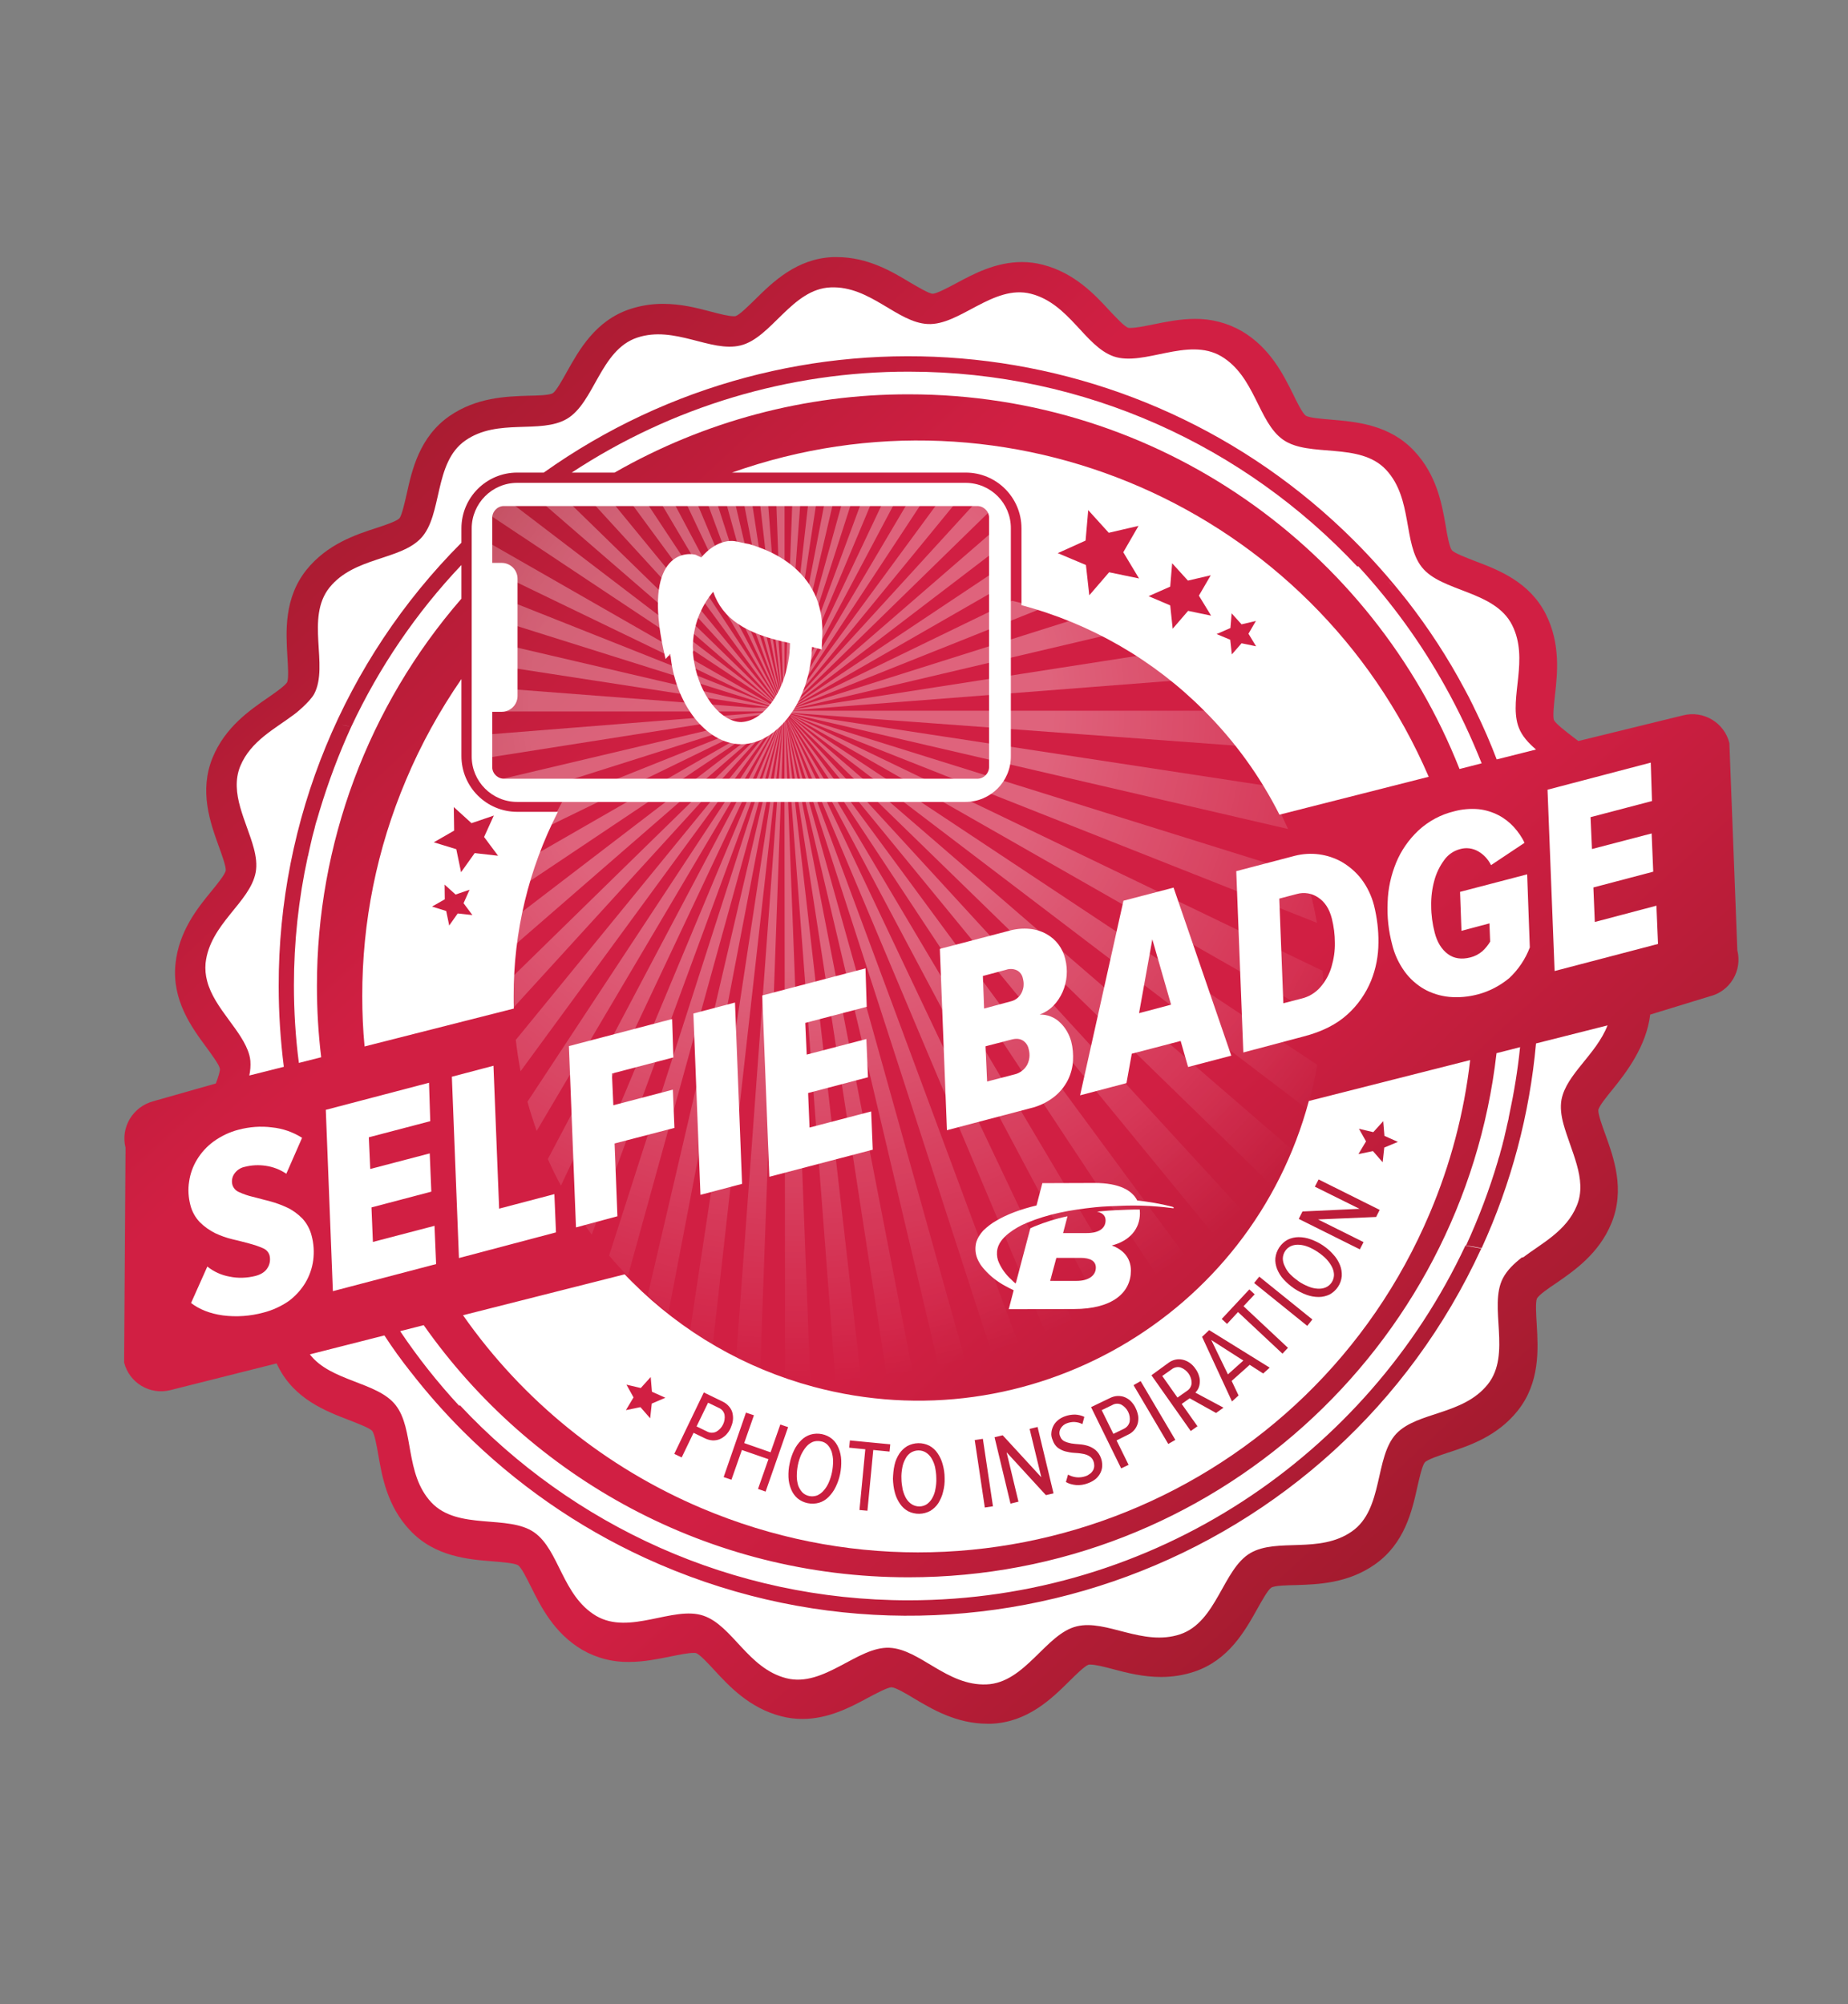 <?xml version="1.0" encoding="utf-8"?>
<!-- Generator: Adobe Illustrator 25.2.0, SVG Export Plug-In . SVG Version: 6.00 Build 0)  -->
<svg version="1.1" id="Layer_1" xmlns="http://www.w3.org/2000/svg" xmlns:xlink="http://www.w3.org/1999/xlink" x="0px" y="0px"
	 viewBox="0 0 1043.7 1131.9" style="enable-background:new 0 0 1043.7 1131.9;" xml:space="preserve">
<rect x="0" y="0" width="1043.7" height="1131.9" fill="#808080" stroke="none"/>
<style type="text/css">
	.st0{fill:#231F20;}
	.st1{fill:#FFFFFF;}
	.st2{fill-rule:evenodd;clip-rule:evenodd;fill:url(#SVGID_1_);}
	.st3{opacity:0.3;fill:url(#SVGID_2_);enable-background:new    ;}
</style>
<path class="st0" d="M-61.6,832.8c-0.6,0.3,0,0.4,0,0.4S-61,833.1-61.6,832.8"/>
<path class="st0" d="M-61.6,832.8c0.6,0.3,0,0.4,0,0.4V832.8z"/>
<path class="st0" d="M-61.6,832.8v0.4C-61.6,833.2-62.2,833.1-61.6,832.8"/>
<path class="st1" d="M380.7,821.1l16.8-34.7l10.5,5.1c1.5,0.7,2.7,1.6,3.8,2.9c0.9,1.1,1.6,2.3,1.9,3.7s0.4,2.8,0.2,4.2
	c-0.2,1.5-0.7,2.9-1.3,4.3c-0.6,1.4-1.5,2.6-2.5,3.7c-1,1-2.1,1.8-3.4,2.4c-1.3,0.6-2.7,0.8-4.1,0.8c-1.6-0.1-3.1-0.5-4.5-1.2
	l-6.4-3.1l-6.7,13.9L380.7,821.1z M399.4,808.4c1.6,0.9,3.5,0.9,5.1,0.2c3.4-1.9,5.3-5.8,4.7-9.6c-0.4-1.8-1.6-3.2-3.3-3.9l-6-2.9
	l-6.5,13.4L399.4,808.4z"/>
<path class="st1" d="M428.1,840.9l5.9-16.8l-15-5.2l-5.9,16.8l-4.4-1.5l12.6-36.4l4.4,1.5l-5.5,15.7l15,5.2l5.5-15.7l4.4,1.5
	l-12.6,36.4L428.1,840.9z"/>
<path class="st1" d="M456.1,848.9c-2.1-0.4-4.1-1.4-5.8-2.8c-1.6-1.4-2.8-3.1-3.6-5.1c-0.9-2.2-1.4-4.4-1.5-6.8
	c-0.1-2.6,0.1-5.3,0.7-7.8c0.5-2.6,1.4-5.1,2.5-7.4c1-2.1,2.4-4,4-5.6c1.5-1.5,3.3-2.6,5.3-3.2c4.2-1.2,8.8-0.3,12.2,2.5
	c1.6,1.4,2.8,3.1,3.6,5.1c0.9,2.2,1.4,4.4,1.5,6.8c0.1,2.6-0.1,5.3-0.6,7.8c-0.5,2.6-1.4,5.1-2.5,7.4c-1,2.1-2.4,4-4.1,5.6
	c-1.5,1.5-3.3,2.6-5.3,3.2C460.5,849.3,458.3,849.3,456.1,848.9z M457,844.9c1.5,0.3,3,0.2,4.4-0.3c1.4-0.6,2.7-1.5,3.7-2.7
	c1.2-1.3,2.2-2.9,2.9-4.5c1.7-3.8,2.5-8,2.5-12.2c0-1.8-0.3-3.6-0.8-5.3c-0.5-1.5-1.3-2.8-2.3-3.9c-1.1-1.1-2.4-1.8-3.9-2
	c-1.5-0.3-3-0.2-4.4,0.3c-1.4,0.6-2.7,1.5-3.7,2.7c-1.2,1.4-2.1,2.9-2.9,4.5c-0.8,1.9-1.5,3.9-1.9,6c-0.4,2-0.6,4.1-0.6,6.2
	c0,1.8,0.3,3.6,0.8,5.3c0.5,1.5,1.3,2.8,2.3,3.9C454.2,843.9,455.5,844.6,457,844.9L457,844.9z"/>
<path class="st1" d="M485.4,852.7l3.3-34.3l-9.1-0.9l0.4-4.1l22.8,2.2l-0.4,4.1l-9.1-0.9l-3.3,34.3L485.4,852.7z"/>
<path class="st1" d="M519.3,854.9c-2.2,0.1-4.3-0.4-6.3-1.5c-1.8-1-3.4-2.4-4.6-4.2c-1.3-1.9-2.3-4-2.9-6.3c-0.7-2.5-1-5.2-1.1-7.8
	s0.2-5.3,0.8-7.8c0.5-2.3,1.4-4.4,2.7-6.4c1.2-1.8,2.7-3.2,4.5-4.3c3.9-2.1,8.5-2.2,12.5-0.2c1.8,1,3.4,2.4,4.6,4.2
	c1.3,1.9,2.3,4,2.9,6.3c0.7,2.5,1.1,5.1,1.1,7.8c0.1,2.6-0.2,5.3-0.9,7.8c-0.5,2.3-1.5,4.4-2.7,6.4c-1.2,1.8-2.7,3.2-4.5,4.3
	S521.5,854.9,519.3,854.9z M519.2,850.8c1.5,0,3-0.5,4.2-1.3c1.2-0.9,2.3-2.1,3-3.4c0.9-1.6,1.5-3.3,1.8-5.1c0.4-2,0.6-4.1,0.5-6.2
	c0-2.1-0.3-4.2-0.7-6.2c-0.4-1.8-1.1-3.5-2-5c-0.8-1.3-1.9-2.5-3.2-3.3c-2.6-1.6-5.9-1.5-8.5,0.1c-1.3,0.9-2.3,2-3,3.4
	c-0.9,1.6-1.5,3.3-1.8,5c-0.4,2.1-0.6,4.2-0.5,6.2c0,2.1,0.3,4.1,0.7,6.2c0.4,1.8,1.1,3.4,2,5c0.8,1.3,1.9,2.5,3.2,3.3
	C516.3,850.4,517.7,850.9,519.2,850.8z"/>
<path class="st1" d="M556.2,851.4l-5.7-38.1l4.6-0.7l5.7,38.1L556.2,851.4z"/>
<path class="st1" d="M590.8,844.4l-22.2-24.2l6.7,27.9l-4.5,1.1l-9-37.5l4.5-1.1l21.8,23.6l-6.6-27.3l4.5-1.1l9,37.5L590.8,844.4z"
	/>
<path class="st1" d="M614.3,837.6c-2.1,0.8-4.4,1.2-6.7,1c-2-0.2-4-0.7-5.7-1.7l1.2-4.2c1.4,0.8,3,1.3,4.6,1.5
	c1.8,0.2,3.6,0,5.3-0.6c1-0.3,1.9-0.9,2.8-1.6c0.7-0.6,1.2-1.3,1.6-2c0.3-0.7,0.5-1.5,0.5-2.3s-0.1-1.6-0.4-2.4
	c-0.4-1.3-1.3-2.4-2.5-3.1c-1.2-0.7-2.5-1.1-3.9-1.3c-1.5-0.3-3.1-0.4-4.7-0.5c-1.6-0.1-3.2-0.4-4.8-0.8c-1.5-0.4-2.9-1.1-4.2-2
	c-1.4-1.1-2.4-2.6-3-4.4c-0.5-1.3-0.7-2.7-0.6-4.1c0.1-1.3,0.5-2.6,1.1-3.8s1.5-2.3,2.6-3.2c1.2-1,2.5-1.7,3.9-2.2
	c1.9-0.7,3.8-1,5.8-1c1.8,0.1,3.6,0.5,5.2,1.3l-1.1,4.1c-1.3-0.7-2.8-1.1-4.3-1.2c-1.5-0.1-3,0.2-4.4,0.7c-1.5,0.5-2.8,1.6-3.6,3
	s-0.9,3.1-0.2,4.5c0.4,1.2,1.3,2.2,2.4,2.7c1.2,0.6,2.5,0.9,3.8,1.2c1.4,0.2,3,0.4,4.7,0.5c1.6,0.1,3.2,0.4,4.8,0.9
	c1.5,0.5,3,1.3,4.2,2.3c1.4,1.2,2.5,2.8,3.1,4.6c0.5,1.3,0.7,2.7,0.7,4.1c0,1.4-0.3,2.7-0.9,4c-0.6,1.3-1.5,2.5-2.6,3.5
	C617.5,836.1,616,837,614.3,837.6z"/>
<path class="st1" d="M633.2,829.3l-17-34.6l10.5-5.2c1.4-0.7,3-1.2,4.6-1.2c1.4,0,2.8,0.2,4.1,0.8s2.5,1.4,3.4,2.4
	c1,1.1,1.9,2.3,2.5,3.7c0.7,1.4,1.1,2.8,1.4,4.3c0.2,1.4,0.1,2.8-0.2,4.2c-0.4,1.4-1,2.6-1.9,3.7c-1,1.2-2.3,2.2-3.7,2.8l-6.3,3.1
	l6.8,13.8L633.2,829.3z M634.7,806.8c1.7-0.7,2.9-2.2,3.3-3.9c0.6-3.9-1.3-7.7-4.7-9.6c-1.6-0.8-3.6-0.7-5.1,0.2l-6,2.9l6.6,13.4
	L634.7,806.8z"/>
<path class="st1" d="M659.8,815.5l-19.6-33.2l4-2.3l19.6,33.2L659.8,815.5z"/>
<path class="st1" d="M686.8,797.9l-14.9-8.3l-4.5,3.2l8.9,12.6l-3.8,2.7l-22.2-31.5l9.6-6.8c1.2-0.9,2.5-1.5,3.9-1.8
	c1.3-0.3,2.7-0.3,4.1,0c1.4,0.3,2.7,0.9,3.9,1.7c1.3,0.9,2.5,2.1,3.4,3.5c0.9,1.2,1.6,2.6,2,4.1c0.4,1.2,0.5,2.4,0.4,3.7
	c-0.1,1.1-0.3,2.2-0.8,3.2c-0.4,0.9-1,1.7-1.7,2.4l15.9,8.5L686.8,797.9z M670.4,785.5c1.5-1,2.5-2.6,2.6-4.4c0-3.9-2.5-7.4-6.2-8.8
	c-1.7-0.5-3.6-0.1-5,1l-5.4,3.8l8.6,12.2L670.4,785.5z"/>
<path class="st1" d="M713.3,775.7l-7.6-4.9l-10.2,9.1l3.9,8.2l-3.7,3.4L678.8,755l4.1-3.6l34.2,21.2L713.3,775.7z M684.1,756.8
	l9.3,19.3l8.8-7.8L684.1,756.8z"/>
<path class="st1" d="M724.3,764.6l-25.1-23.5l-6.2,6.7l-3-2.8l15.6-16.7l3,2.8l-6.3,6.7l25.1,23.5L724.3,764.6z"/>
<path class="st1" d="M738.2,748.9l-30-24.2l2.9-3.6l30,24.2L738.2,748.9z"/>
<path class="st1" d="M755.6,726.7c-1.2,1.8-2.8,3.3-4.8,4.3c-1.9,0.9-4,1.4-6.1,1.4c-2.3,0-4.6-0.4-6.8-1.2c-5-1.8-9.4-4.8-13-8.7
	c-1.6-1.7-2.8-3.7-3.7-5.8c-0.8-1.9-1.1-4.1-1-6.2c0.5-4.4,3.1-8.3,7-10.4c1.9-0.9,4-1.4,6.1-1.4c2.3,0,4.6,0.4,6.8,1.2
	c2.5,0.9,4.8,2,7,3.5s4.2,3.2,5.9,5.2c1.6,1.7,2.8,3.7,3.7,5.9c0.8,2,1.1,4.1,1,6.2C757.6,722.8,756.8,724.9,755.6,726.7z
	 M752.1,724.4c0.9-1.2,1.3-2.7,1.3-4.2s-0.4-3.1-1.1-4.5c-0.8-1.6-1.9-3.1-3.1-4.4c-1.4-1.5-3-2.8-4.8-4c-1.7-1.2-3.6-2.2-5.5-3
	c-1.7-0.7-3.4-1.1-5.2-1.2c-1.5-0.1-3.1,0.1-4.5,0.7c-2.8,1.2-4.6,4-4.7,7c0,1.5,0.4,3.1,1.1,4.4c0.8,1.6,1.9,3.1,3.1,4.4
	c1.5,1.5,3.1,2.8,4.8,4s3.6,2.1,5.5,2.9c1.7,0.7,3.4,1.1,5.2,1.2c1.5,0.1,3.1-0.1,4.5-0.7C750.1,726.6,751.3,725.7,752.1,724.4z"/>
<path class="st1" d="M777.1,687.2l-32.8,1.4l25.7,12.9l-2.1,4.1l-34.5-17.2l2.1-4.1l32.2-1.5l-25.2-12.5l2.1-4.1l34.5,17.1
	L777.1,687.2z"/>
<path class="st0" d="M-61.6,832.8c-0.6,0.3,0,0.4,0,0.4S-61,833.1-61.6,832.8"/>
<path class="st0" d="M-61.6,832.8c0.6,0.3,0,0.4,0,0.4V832.8z"/>
<path class="st0" d="M-61.6,832.8v0.4C-61.6,833.2-62.2,833.1-61.6,832.8"/>
<linearGradient id="SVGID_1_" gradientUnits="userSpaceOnUse" x1="98.879" y1="137.175" x2="836.439" y2="935.325" gradientTransform="matrix(1 0 0 1 0 -2.02)">
	<stop  offset="6.000000e-02" style="stop-color:#971A29"/>
	<stop  offset="0.37" style="stop-color:#D11F43"/>
	<stop  offset="0.67" style="stop-color:#D11F43"/>
	<stop  offset="1" style="stop-color:#971A29"/>
</linearGradient>
<path class="st2" d="M981.2,536.7l-4.5-117.1c-2.9-11.5-14.6-18.5-26.1-15.6l0,0l-59.2,14.5l-2.9-2.2c-3.9-3-9.8-7.5-10.8-9.5
	c-0.9-2.1,0-9.4,0.5-14.2c1.4-12.2,3.2-29-5.1-45.6c-9.2-18.4-27-25.2-40-30.1c-4.6-1.8-11.5-4.4-13.1-6.1
	c-1.4-1.8-2.7-8.7-3.5-13.8c-2.1-12.1-5-28.7-17.8-42.3c-14-15-33-16.5-46.9-17.7c-4.9-0.4-12.2-1-14.3-2.2c-1.9-1.4-5-7.6-7.2-12.2
	c-5.5-11-12.9-26.1-29-35.6c-8-4.6-17.2-7-26.4-6.9c-8.5,0-16.5,1.7-23.5,3.1c-5,1-9.8,2-13,2c-0.4,0-0.9,0-1.3-0.1l0,0
	c-2.2-0.8-7.1-6.1-10.4-9.6c-8.3-9-19.8-21.4-37.8-26c-3.8-1-7.8-1.5-11.7-1.5c-14.8,0-27.2,6.6-37.2,12c-4.3,2.3-10.9,5.8-13.2,5.9
	c-2.3-0.1-8.5-3.9-12.7-6.3c-10.1-6.1-23.9-14.4-41.5-14.4c-0.7,0-1.4,0-2.1,0c-20.5,0.8-34.1,14.1-44,23.9c-3.5,3.4-8.8,8.7-11,9.4
	c-0.3,0.1-0.7,0.1-1,0.1c-3,0-8.1-1.3-13-2.6c-7.9-2.1-16.9-4.4-27.1-4.4c-6.4,0-12.7,1-18.7,3c-19.5,6.5-28.7,23.2-35.5,35.3
	c-2.4,4.3-6,10.8-7.9,12.1s-9.3,1.4-14.1,1.5c-12.3,0.4-29.1,0.9-44.4,11.5c-16.9,11.8-21.1,30.3-24.1,43.9
	c-1.1,4.8-2.7,12-4.1,13.8c-1.6,1.7-8.2,3.9-13.1,5.5c-11.7,3.8-27.7,9.1-39.4,23.6c-12.8,16-11.6,35-10.8,48.9
	c0.3,4.9,0.8,12.3-0.1,14.5c-1,2-7.1,6.2-11,8.9c-10.1,7-24,16.5-31.1,33.7c-7.8,19-1.3,36.9,3.4,50c1.7,4.6,4.2,11.6,4,13.8
	c-0.4,2.3-5,7.9-8.1,11.7c-7.8,9.5-18.4,22.6-20.3,41.1c-2.1,20.4,9.1,35.8,17.4,47c2.9,4,7.3,9.9,7.7,12.2c0.1,1.5-1,4.9-2.3,8.3
	l-35.2,10C75,625,68,636.7,70.9,648.2l0,0l-0.8,121.3C73,781,84.7,788,96.2,785.1l60-15.1c0.3,0.6,0.6,1.2,0.9,1.8
	c9.2,18.4,27,25.2,40,30.2c4.6,1.8,11.5,4.4,13.1,6.1c1.4,1.8,2.6,8.7,3.5,13.8c2.1,12.1,5,28.7,17.8,42.3c14,15,33,16.5,46.9,17.6
	c4.9,0.4,12.3,1,14.2,2.2c1.9,1.3,5,7.6,7.3,12.2c5.5,11,12.9,26.1,29,35.6c8,4.6,17.2,7,26.4,6.8c8.5,0,16.5-1.7,23.5-3.1
	c5-1,9.8-2,13-2c0.4,0,0.9,0,1.3,0.1l0,0c2.2,0.8,6.9,5.9,10.4,9.7c8.3,9,19.8,21.4,37.8,26c3.8,1,7.8,1.5,11.8,1.5
	c14.8,0,27.2-6.6,37.2-12c4.3-2.3,10.9-5.8,13.2-5.9c2.3,0.1,8.6,3.8,12.7,6.3c10.1,6,23.9,14.3,41.5,14.3c0.7,0,1.4,0,2.1,0
	c20.5-0.8,34.1-14.1,44-23.9c3.5-3.5,8.8-8.7,10.9-9.4c0.3-0.1,0.7-0.1,1-0.1c3.1,0,8.1,1.3,13,2.6c7.9,2.1,16.9,4.4,27.1,4.4l0,0
	c6.4,0,12.7-1,18.7-3c19.5-6.5,28.7-23.2,35.5-35.3c2.4-4.3,6-10.8,7.9-12.1s9.3-1.4,14.1-1.5c12.3-0.4,29.1-0.9,44.4-11.6
	c16.9-11.8,21.1-30.3,24.1-43.9c1.1-4.8,2.7-12,4.2-13.8c1.6-1.7,8.3-3.9,13.1-5.5c11.7-3.8,27.7-9.1,39.3-23.6
	c12.8-16,11.6-35,10.8-48.9c-0.3-4.9-0.8-12.3,0.1-14.5c1.1-2.1,6.8-6,11-8.8c10.1-7,24-16.5,31.1-33.8c7.8-19,1.3-36.9-3.4-50
	c-1.7-4.6-4.2-11.6-4-13.9c0.4-2.3,5-7.9,8.1-11.7c7.6-9.4,19-24.2,21.2-42.2l33.6-10.3C977.1,559.9,984.1,548.2,981.2,536.7
	L981.2,536.7z"/>
<path class="st1" d="M545.3,272.7H292.1c-14.2,0-25.7,11.6-25.7,25.8v128.7c0,14.2,11.5,25.7,25.7,25.7h253.1
	c14.2,0,25.7-11.5,25.7-25.7V298.4C571,284.2,559.5,272.7,545.3,272.7z M558.6,432.7c0.2,3.7-2.6,6.9-6.3,7.1c-0.3,0-0.5,0-0.8,0
	H285.1c-3.7,0.2-6.9-2.6-7.1-6.3c0-0.3,0-0.5,0-0.8V402h5.3c5,0,9-4,9-9v-66.1c0-5-4-9-9-9H278v-25c-0.2-3.7,2.6-6.9,6.3-7.1
	c0.3,0,0.6,0,0.8,0h266.4c3.7-0.2,6.9,2.6,7.1,6.3c0,0.3,0,0.5,0,0.8V432.7z"/>
<path class="st1" d="M422.8,307.2c-0.7,0-7.4-1.6-8.1-1.6c-10.6-1.2-18.6,9.2-18.6,9.2s-3.2-1.4-3.2-1.5c-8.6-2-30.6,2.5-17,58.9
	l2.7-3c2.4,27.8,20,51,39.9,51.1l0,0c7.9,0,15.6-3.6,22.5-10.4c10.6-10.6,17.1-27,17.6-44.5l0.6,0.1l4.9,1.3c0-1.9,0.1-3.8,0.2-5.8
	C467,323.4,436.4,311.1,422.8,307.2z M432.1,401.1c-4.3,4.3-9.1,6.7-13.5,6.7l0,0c-11.9,0-25.5-17-27.3-39.7
	c0.1-0.1,0.1-0.2,0.2-0.3c-0.1-0.9-0.2-1.7-0.2-2.6c0.1-11.4,4.2-22.3,11.5-31c5.2,15.1,18,23.8,43.3,29
	C446,378.1,440.7,392.5,432.1,401.1z"/>
<path class="st1" d="M198.4,410.4l-5.8-1.1C194.5,409.7,196.4,410.1,198.4,410.4z"/>
<path class="st1" d="M192.6,409.3l-2.9-0.6L192.6,409.3z"/>
<path class="st1" d="M242.7,785.7c-1.1-1.2-2.2-2.3-3.2-3.4C240.5,783.4,241.6,784.4,242.7,785.7z"/>
<path class="st1" d="M883,634.8c-1.3-4.8-1.9-9.5-1.1-13.8c2.8-14.4,19.5-25.3,26-41.9l-40.4,10.2c-3.6,40-14,79.1-30.7,115.6
	c-3-0.6-6-1.1-9-1.5c0-0.1,0-0.1,0.1-0.2h0.2c7-15.3,13-31.1,17.8-47.3l0.1-0.4c0.2-0.8,0.4-1.5,0.7-2.3s0.5-1.7,0.7-2.6l0.3-1
	c0.3-1.2,0.7-2.4,1-3.7c0-0.2,0.1-0.4,0.1-0.5c0.4-1.3,0.7-2.7,1-4c0-0.2,0.1-0.4,0.1-0.5c0.3-1.2,0.6-2.5,0.9-3.8l0.2-1
	c0.2-1,0.5-2,0.7-3c0.2-0.6,0.3-1.3,0.4-2l0.3-1.5c2.7-12.6,4.8-25.4,6.1-38.2l-13.3,3.4c-19,166.6-160.4,296-332.1,296
	c-113.2,0-213.3-56.3-273.8-142.4l-13.3,3.4c10,14.9,21.1,28.9,33.3,42.1l0.5-0.2c63.4,67.7,153.5,110.1,253.3,110.1
	c139,0,259.1-82.1,314.5-200.3c3,0.5,6,1.1,9,1.6C754.5,883.7,543.1,962,364.4,879.9c-38.3-17.6-73.1-41.9-102.9-71.6
	c-10.5-10.5-20.3-21.6-29.4-33.3l0.3,0.3l-0.4-0.4c-5.3-6.7-10.3-13.6-14.9-20.7L175,764.9c11.7,15.3,38.1,15.5,48.4,28.6
	c10.7,13.6,5,38.7,20.2,55c15,16,43.5,6.6,58.2,17c14.1,10,15.7,35.7,34.9,47.1c18.9,11.1,43.6-5.9,60.6-0.1
	c16.4,5.6,25.1,29.8,46.8,35.3c21.2,5.4,40.2-18,58.2-17.2c17.3,0.8,32.5,21.6,54.8,20.7c21.9-0.8,33.5-28.6,51-32.8
	c16.8-4.1,37.2,11.5,58.4,4.5c20.8-7,24.1-36.8,39.7-45.9c15-8.7,39,0.6,57.3-12.2c18-12.5,12.7-42.1,25.1-55.2
	c11.9-12.5,37.6-10.4,51.6-27.8c13.7-17.1,0.3-44,8.6-60c2.4-4.6,6.3-8.3,10.8-11.8l0.5,0.1c10.6-8,24.5-14.9,30.4-29.2
	c3.2-7.6,2.2-15.5,0-23.3S885,642.1,883,634.8z"/>
<path class="st1" d="M260.6,298.4c0-17.4,14.1-31.5,31.5-31.5h15c141.5-100.5,334.9-84.2,457.7,38.5c10.5,10.5,20.3,21.6,29.5,33.3
	l-0.3-0.3l0.4,0.4c12.3,15.8,23.3,32.6,32.7,50.3l1.5,2.8c0.7,1.2,1.3,2.5,1.9,3.7c0.9,1.7,1.7,3.4,2.5,5.1l0.6,1.2
	c4.3,8.8,8.2,17.8,11.7,27l22.2-5.6c-4.3-3.7-7.9-7.6-9.7-12.3c-0.2-0.5-0.3-0.9-0.5-1.4c-4.9-15.9,6.4-37.4-3.3-56.6
	c-9.9-19.6-39.9-18.6-51-32.7c-10.7-13.6-5-38.7-20.2-55c-15-16-43.5-6.6-58.2-17c-14.1-10-15.7-35.7-34.9-47.1
	c-18.9-11.1-43.6,5.9-60.7,0.1c-16.3-5.7-25.1-29.9-46.8-35.4c-21.2-5.4-40.2,18-58.2,17.1c-17.3-0.8-32.5-21.6-54.8-20.7
	c-21.9,0.8-33.5,28.6-51,32.8c-16.8,4.1-37.2-11.5-58.4-4.4c-20.8,7-24.1,36.8-39.7,45.9c-15,8.7-39-0.6-57.3,12.2
	c-18,12.5-12.7,42.1-25.1,55.2c-11.9,12.5-37.6,10.5-51.6,27.8c-13.7,17.1-0.3,44-8.6,60c-2.4,4.6-11.2,11.7-11.4,11.7
	c-10.6,8-24.5,14.9-30.4,29.2c-3.1,7.6-2.2,15.5,0,23.3s5.6,15.5,7.6,22.9c1.3,4.8,1.9,9.5,1.1,13.8c-3.2,17-25.9,29.1-28.3,51.3
	c-0.3,3.4,0,6.8,0.9,10.1c4,15.5,20,28,23.8,41.7c0.3,1.1,0.5,2.2,0.6,3.3c0.2,2.8,0,5.6-0.6,8.3l19.5-4.9
	c-1.9-15.1-2.9-30.3-2.9-45.5c-0.2-93.9,36.9-184,103.2-250.5L260.6,298.4L260.6,298.4z"/>
<path class="st1" d="M179,557c-0.1-80.4,28.9-158.2,81.6-218.9v-19c-25.5,26.9-46.5,57.8-62.2,91.3c-7,15.3-12.9,31-17.8,47.2
	c-0.1,0.2-0.1,0.4-0.2,0.6l-0.6,2.1c-0.3,0.9-0.5,1.8-0.8,2.7c-0.1,0.3-0.2,0.6-0.3,0.9c-0.4,1.2-0.7,2.5-1,3.8
	c0,0.1-0.1,0.3-0.1,0.4c-0.4,1.4-0.7,2.7-1.1,4.1l-0.1,0.4c-0.3,1.3-0.6,2.6-0.9,3.9l-0.2,0.9c-0.2,1-0.5,2-0.7,3.1
	c-0.1,0.6-0.3,1.2-0.4,1.8s-0.2,1.1-0.4,1.6c-5.2,23.9-7.8,48.2-7.8,72.6c0,14.6,0.9,29.3,2.8,43.8l12.6-3.2
	C179.8,583.9,179,570.5,179,557z"/>
<path class="st1" d="M816,387.3c-13.6-24.4-30-47-48.9-67.5l-0.5,0.2c-63.4-67.7-153.5-110.1-253.3-110.1
	c-67.7-0.1-133.9,19.8-190.4,57h24.2c50.6-29,107.9-44.3,166.2-44.2c141.3,0,262.1,87.7,311,211.6l12.5-3.2
	C830.8,416,823.9,401.4,816,387.3z"/>
<path class="st1" d="M787,331.4c-1.1-1.1-2.2-2.2-3.2-3.4C784.8,329.1,785.9,330.2,787,331.4z"/>
<path class="st1" d="M728.7,719.7c1.5,1.5,3.1,2.8,4.8,4s3.6,2.1,5.5,2.9c1.7,0.7,3.4,1.1,5.2,1.2c1.5,0.1,3.1-0.1,4.5-0.7
	c2.8-1.2,4.6-3.9,4.7-7c0-1.5-0.4-3.1-1.1-4.5c-0.8-1.6-1.9-3.1-3.1-4.4c-1.4-1.5-3-2.8-4.8-4c-1.7-1.2-3.6-2.2-5.5-3
	c-1.7-0.7-3.4-1.1-5.2-1.2c-1.5-0.1-3.1,0.1-4.5,0.7c-2.8,1.2-4.6,4-4.7,7c0,1.5,0.4,3.1,1.1,4.4
	C726.4,716.9,727.4,718.4,728.7,719.7z"/>
<path class="st1" d="M638,802.9c0.6-3.9-1.3-7.7-4.7-9.6c-1.6-0.8-3.6-0.7-5.1,0.2l-6,2.9l6.6,13.4l6-2.9
	C636.4,806.1,637.6,804.7,638,802.9z"/>
<polygon class="st1" points="684.1,756.8 693.5,776.2 702.2,768.4 "/>
<path class="st1" d="M396.3,851.8c159.6,67.6,343.7-7,411.2-166.6c11.7-27.6,19.4-56.7,22.8-86.5l-91.1,23.1
	c-32.7,121.8-158,194.1-279.8,161.4c-38.7-10.4-74-30.8-102.3-59.1c-1.5-1.5-2.9-2.9-4.3-4.4l-91.3,23.1
	C295.3,791.1,342,828.8,396.3,851.8L396.3,851.8z M767.5,637.5l8.1,1.9l5.6-6.2l0.7,8.3l7.6,3.4l-7.7,3.2l-0.9,8.3l-5.5-6.3
	l-8.2,1.7l4.3-7.2L767.5,637.5z M735.6,684.2l32.2-1.5l-25.2-12.5l2.1-4.1l34.5,17.2l-2,4l-32.8,1.4l25.7,12.8l-2.1,4.1l-34.5-17.2
	L735.6,684.2z M720.3,710.5c0.5-4.4,3.1-8.3,7-10.4c1.9-0.9,4-1.4,6.1-1.4c2.3,0,4.6,0.4,6.8,1.2c2.5,0.9,4.8,2,7,3.5
	s4.2,3.2,5.9,5.2c1.6,1.7,2.8,3.7,3.7,5.9c0.8,2,1.1,4.1,1,6.2c-0.4,4.4-3,8.3-6.9,10.4c-1.9,0.9-4,1.4-6.1,1.4
	c-2.3,0-4.6-0.4-6.8-1.2c-5-1.8-9.4-4.8-13-8.7c-1.6-1.7-2.8-3.7-3.7-5.8C720.5,714.7,720.1,712.6,720.3,710.5L720.3,710.5z
	 M711.2,721l30,24.2l-2.9,3.6l-30-24.2L711.2,721z M705.6,728.2l3,2.8l-6.3,6.7l25.1,23.5l-3.1,3.3L699.2,741l-6.2,6.7l-3-2.8
	L705.6,728.2z M682.9,751.2l34.2,21.2l-3.7,3.3l-7.6-4.9l-10.2,9.1l3.9,8.2l-3.7,3.4L678.9,755L682.9,751.2z M659.9,769.7
	c1.2-0.9,2.5-1.5,3.9-1.8c1.3-0.3,2.7-0.3,4.1,0c1.4,0.3,2.7,0.9,3.9,1.7c1.3,0.9,2.5,2.1,3.4,3.5c0.9,1.2,1.6,2.6,2,4.1
	c0.4,1.2,0.5,2.4,0.4,3.7c-0.1,1.1-0.3,2.2-0.8,3.2c-0.4,0.9-1,1.7-1.7,2.4L691,795l-4.2,3l-14.9-8.3l-4.5,3.2l8.9,12.6l-3.8,2.7
	l-22.2-31.5L659.9,769.7z M644.2,780l19.6,33.2l-4,2.3l-19.6-33.2L644.2,780z M626.8,789.6c1.4-0.7,3-1.2,4.6-1.2
	c1.4,0,2.8,0.2,4.1,0.8s2.5,1.4,3.4,2.4c1,1.1,1.9,2.3,2.5,3.7c0.7,1.4,1.1,2.8,1.4,4.3c0.2,1.4,0.1,2.8-0.2,4.2
	c-0.4,1.4-1,2.6-1.9,3.7c-1,1.2-2.3,2.2-3.7,2.8l-6.4,3.2l6.8,13.8l-4.2,2l-17-34.6L626.8,789.6z M593.8,809.1
	c0.1-1.3,0.5-2.6,1.1-3.8s1.5-2.3,2.6-3.2c1.2-1,2.5-1.7,3.9-2.2c1.9-0.7,3.8-1,5.8-1c1.8,0.1,3.6,0.5,5.2,1.3l-1.1,4.1
	c-1.3-0.7-2.8-1.1-4.3-1.2c-1.5-0.1-3,0.2-4.4,0.7c-1.5,0.5-2.8,1.6-3.6,3s-0.9,3.1-0.2,4.5c0.4,1.2,1.3,2.2,2.4,2.7
	c1.2,0.6,2.5,0.9,3.8,1.2c1.4,0.2,3,0.4,4.7,0.5c1.6,0.1,3.2,0.4,4.8,0.9c1.5,0.5,3,1.3,4.2,2.3c1.4,1.2,2.5,2.8,3.1,4.6
	c0.5,1.3,0.7,2.7,0.7,4.1c0,1.4-0.3,2.7-0.9,4c-0.6,1.3-1.5,2.5-2.6,3.5c-1.3,1.1-2.9,2-4.6,2.6c-2.1,0.8-4.4,1.2-6.7,1
	c-2-0.2-4-0.7-5.7-1.7l1.2-4.2c1.4,0.8,3,1.3,4.6,1.5c1.8,0.2,3.6,0,5.3-0.6c1-0.3,1.9-0.9,2.8-1.6c0.7-0.6,1.2-1.3,1.6-2
	c0.3-0.7,0.5-1.5,0.5-2.3s-0.1-1.6-0.4-2.4c-0.4-1.3-1.3-2.4-2.5-3.1c-1.2-0.7-2.5-1.1-3.9-1.3c-1.5-0.3-3.1-0.4-4.7-0.5
	c-1.6-0.1-3.2-0.4-4.8-0.8c-1.5-0.4-2.9-1.1-4.2-2c-1.4-1.1-2.4-2.6-3-4.4C593.9,811.9,593.6,810.5,593.8,809.1L593.8,809.1z
	 M566.3,810.6l21.8,23.7l-6.6-27.3l4.5-1.1l9,37.5l-4.3,1l-22.2-24.2l6.7,27.9l-4.5,1.1l-9-37.5L566.3,810.6z M555.1,812.6l5.7,38.1
	l-4.6,0.7l-5.7-38.1L555.1,812.6z M505.2,827.4c0.5-2.3,1.4-4.4,2.7-6.4c1.2-1.8,2.7-3.2,4.5-4.3c3.9-2.1,8.5-2.2,12.5-0.2
	c1.8,1,3.4,2.4,4.6,4.2c1.3,1.9,2.3,4,2.9,6.3c0.7,2.5,1.1,5.1,1.1,7.8c0.1,2.6-0.2,5.3-0.9,7.8c-0.5,2.3-1.5,4.4-2.7,6.4
	c-1.2,1.8-2.7,3.2-4.5,4.3c-3.9,2.1-8.5,2.2-12.5,0.2c-1.8-1-3.4-2.4-4.6-4.2c-1.3-1.9-2.3-4-2.9-6.3c-0.7-2.5-1-5.2-1.1-7.8
	C504.4,832.6,504.6,830,505.2,827.4z M480,813.5l22.8,2.2l-0.4,4.1l-9.2-0.9l-3.3,34.3l-4.5-0.4l3.3-34.3l-9.1-0.9L480,813.5z
	 M446,826.4c0.5-2.6,1.4-5.1,2.5-7.4c1-2.1,2.4-4,4-5.6c1.5-1.5,3.3-2.6,5.3-3.2c4.2-1.2,8.8-0.3,12.2,2.5c1.6,1.4,2.8,3.1,3.6,5.1
	c0.9,2.2,1.4,4.4,1.5,6.8c0.2,5.3-0.8,10.5-3.2,15.3c-1,2.1-2.4,4-4,5.6c-1.5,1.5-3.3,2.6-5.3,3.2c-4.2,1.2-8.8,0.3-12.2-2.5
	c-1.6-1.4-2.8-3.1-3.6-5.1c-0.9-2.2-1.4-4.4-1.5-6.8C445.2,831.6,445.4,829,446,826.4L446,826.4z M425.8,799.3l-5.5,15.7l14.9,5.2
	l5.5-15.7l4.4,1.5l-12.7,36.4l-4.3-1.5l5.9-16.8l-15-5.2l-5.9,16.8l-4.4-1.5l12.6-36.4L425.8,799.3z M397.5,786.4l10.5,5.1
	c1.5,0.7,2.7,1.6,3.8,2.9c0.9,1.1,1.6,2.3,1.9,3.7s0.4,2.8,0.2,4.2c-0.2,1.5-0.7,2.9-1.3,4.3c-0.6,1.4-1.5,2.6-2.5,3.7
	c-1,1-2.1,1.8-3.4,2.4c-1.3,0.6-2.7,0.8-4.1,0.8c-1.6-0.1-3.1-0.5-4.5-1.2l-6.4-3.1l-6.7,13.9l-4.2-2L397.5,786.4z M353.8,782
	l8.1,1.9l5.6-6.2l0.7,8.3l7.6,3.4l-7.7,3.3l-0.9,8.3l-5.5-6.3l-8.2,1.7l4.3-7.2L353.8,782z"/>
<path class="st1" d="M673,781.1c0-3.9-2.5-7.4-6.2-8.8c-1.7-0.5-3.6-0.1-5,1l-5.4,3.8l8.6,12.2l5.4-3.8
	C671.9,784.6,672.9,782.9,673,781.1z"/>
<path class="st1" d="M404.5,808.6c3.4-1.9,5.3-5.8,4.7-9.6c-0.4-1.8-1.6-3.2-3.3-3.9l-6-2.9l-6.5,13.4l6,2.9
	C400.9,809.3,402.8,809.4,404.5,808.6z"/>
<path class="st1" d="M453.1,842.8c1.1,1.1,2.4,1.8,3.9,2.1s3,0.2,4.4-0.3c1.4-0.6,2.7-1.5,3.7-2.7c1.2-1.3,2.2-2.9,2.9-4.5
	c1.7-3.8,2.5-8,2.5-12.2c0-1.8-0.3-3.6-0.8-5.3c-0.5-1.5-1.3-2.8-2.3-3.9c-1.1-1.1-2.4-1.8-3.9-2c-1.5-0.3-3-0.2-4.4,0.3
	c-1.4,0.6-2.7,1.5-3.7,2.7c-1.2,1.4-2.1,2.9-2.9,4.5c-1.7,3.8-2.5,8-2.5,12.2c0,1.8,0.3,3.6,0.8,5.3
	C451.3,840.3,452.1,841.7,453.1,842.8z"/>
<path class="st1" d="M511.8,846.3c0.8,1.3,1.9,2.5,3.2,3.3c2.6,1.6,5.9,1.6,8.5-0.1c1.2-0.9,2.3-2.1,3-3.4c0.9-1.6,1.5-3.3,1.8-5.1
	c0.4-2,0.6-4.1,0.5-6.2c0-2.1-0.3-4.2-0.7-6.2c-0.4-1.8-1.1-3.5-2-5c-0.8-1.3-1.9-2.5-3.2-3.3c-2.6-1.6-5.9-1.5-8.5,0.1
	c-1.3,0.9-2.3,2-3,3.4c-0.9,1.6-1.5,3.3-1.8,5c-0.4,2.1-0.6,4.2-0.5,6.2c0,2.1,0.3,4.1,0.7,6.2C510.3,843.1,510.9,844.8,511.8,846.3
	z"/>
<path class="st1" d="M679.9,401.2c17.3,17.2,31.7,37.1,42.7,58.9l84.3-21.4c-65.5-152-237.6-227.1-393.5-171.8h132
	c17.4,0,31.5,14.1,31.5,31.5v43.4C615.8,352.1,651.4,372.6,679.9,401.2z M694.9,354.7l0.7-8.3l5.6,6.2l8.1-1.9l-4.2,7.2l4.3,7.1
	l-8.2-1.7l-5.5,6.3l-0.9-8.3l-7.7-3.2L694.9,354.7z M660.9,331.3l1.1-13.2l8.9,9.8l12.9-3l-6.7,11.5l6.9,11.3l-13-2.7l-8.7,10.1
	l-1.4-13.2l-12.2-5.2L660.9,331.3z M613.1,305.3l1.5-17.2l11.6,12.8L643,297l-8.6,14.9l8.9,14.8l-16.9-3.5l-11.2,13l-1.9-17.1
	l-15.9-6.7L613.1,305.3z"/>
<path class="st1" d="M229.3,440.5c-16.4,38.7-24.8,80.2-24.7,122.2c0,9.5,0.4,18.9,1.3,28.3l84.3-21.4c-0.1-2.3-0.1-4.6-0.1-7
	c-0.1-36.2,8.5-71.9,25-104.1h-23c-17.4,0-31.5-14.1-31.5-31.5v-43.5C248.2,401.5,237.7,420.5,229.3,440.5z M258.5,515.9l-4.8,6.8
	l-1.7-8.2l-8-2.5l7.2-4.1l-0.1-8.3l6.2,5.6l7.9-2.7l-3.4,7.6l5,6.7L258.5,515.9z M266.3,464.9l12.6-4.3l-5.5,12.1l7.9,10.6
	l-13.2-1.5l-7.7,10.8l-2.7-13l-12.7-3.9l11.5-6.6l-0.2-13.3L266.3,464.9z"/>
<path class="st1" d="M148.8,741.3c-7.4,2-15.2,2.6-22.9,1.6c-7.3-1-13.3-3.4-18-7l9.2-20.6c3.6,2.9,8,4.9,12.6,5.7
	c4.8,1,9.8,0.8,14.6-0.4c3.3-0.9,5.6-2.4,6.9-4.7c1.3-2.1,1.6-4.6,1-7c-0.6-1.9-2-3.3-3.8-4c-2.5-1.1-5-1.9-7.6-2.6
	c-2.9-0.8-6.1-1.6-9.5-2.4c-3.4-0.8-6.7-2-9.9-3.5c-3.1-1.6-6-3.6-8.5-6.1c-2.6-2.7-4.5-6.1-5.4-9.8c-1.1-4.3-1.4-8.8-0.7-13.1
	c0.6-4.4,2.1-8.6,4.4-12.4c2.4-4,5.6-7.5,9.4-10.3c4.3-3.1,9.1-5.4,14.2-6.7c6.1-1.6,12.5-2.1,18.7-1.3c6.1,0.6,11.9,2.6,17.1,5.9
	l-8.9,20.3c-3.5-2.4-7.5-3.9-11.6-4.5c-4-0.6-8-0.4-11.9,0.6c-2.5,0.5-4.6,2-6,4.1c-1.2,1.9-1.5,4.1-0.9,6.2c0.6,1.8,2,3.3,3.8,4
	c2.4,1.1,5,2,7.6,2.6l9.6,2.5c3.4,0.9,6.7,2.1,9.9,3.6s6,3.6,8.5,6.1c2.6,2.8,4.4,6.2,5.3,9.8c1.2,4.5,1.5,9.2,0.9,13.8
	c-0.6,4.5-2.1,8.8-4.4,12.7c-2.4,4-5.6,7.5-9.3,10.3C158.7,737.8,153.9,740,148.8,741.3z"/>
<path class="st1" d="M188,729.2l-4-102.4l58.3-15.3l0.7,21.7l-34.7,9.1l0.8,17.9l33.6-8.8l0.9,21.6l-33.8,8.9l0.8,19.5l34.8-9.1
	l0.9,21.6L188,729.2z"/>
<path class="st1" d="M259.2,710.5l-4-102.4l23.5-6.2l3.2,80.7l31.2-8.2L314,696L259.2,710.5z"/>
<path class="st1" d="M325.3,693.2l-4-102.4l58.3-15.3l0.7,21.7l-34.7,9.1l0.8,17.9l33.6-8.8l0.9,21.6l-33.8,8.8l1.6,41.1
	L325.3,693.2z"/>
<path class="st1" d="M395.6,674.8l-4-102.4l23.5-6.2l4,102.4L395.6,674.8z"/>
<path class="st1" d="M434.5,664.6l-4-102.4l58.3-15.3l0.7,21.7l-34.7,9.1l0.8,17.9l33.7-8.8l0.9,21.6l-33.8,8.9l0.8,19.5l34.8-9.1
	l0.9,21.6L434.5,664.6z"/>
<path class="st1" d="M534.8,638.3l-4-102.4l39-10.2c3.8-1.1,7.8-1.5,11.8-1.1c3.3,0.3,6.5,1.3,9.4,2.9c2.7,1.5,5,3.5,6.8,5.9
	s3.1,5.2,3.8,8.1c1.6,6.3,1.1,12.9-1.5,18.8c-1.3,2.9-3,5.5-5.2,7.7c-2.1,2.2-4.8,3.9-7.7,5c4.3-0.1,8.5,1.5,11.6,4.6
	c3,2.9,5.1,6.6,6.2,10.6c0.9,3.5,1.2,7.2,1,10.8c-0.2,3.8-1.2,7.6-2.9,11c-1.9,3.7-4.5,6.9-7.8,9.5c-4,3.1-8.6,5.3-13.4,6.4
	L534.8,638.3z M570.6,565.6c2.9-0.6,5.4-2.6,6.6-5.4c0.5-1.2,0.9-2.5,0.9-3.8c0.1-1.3-0.1-2.6-0.4-3.8c-0.4-2-1.6-3.7-3.4-4.6
	c-1.9-0.9-4.1-1-6.1-0.3l-13.1,3.5l0.7,18.4L570.6,565.6z M572.9,606.8c3.1-0.7,5.7-2.7,7.2-5.4c1.4-2.7,1.7-5.8,0.9-8.8
	c-0.4-2.1-1.6-3.9-3.4-5c-1.7-1-3.7-1.2-6.3-0.5l-14.7,3.8l0.9,19.9L572.9,606.8z"/>
<path class="st1" d="M671,602.6l-4.2-14.7l-27.6,7.2l-3,16.6l-26.2,6.9l24.5-109.9l28.3-7.4l32.6,94.9L671,602.6z M650.8,530.5
	l-7.5,41.7l18.1-4.8L650.8,530.5z"/>
<path class="st1" d="M702.2,594.4l-4-102.4l33.2-8.7c4.4-1.1,9-1.4,13.5-0.8c4.6,0.6,9.1,2.1,13.1,4.4c4.2,2.5,7.9,5.7,10.9,9.6
	c3.3,4.4,5.7,9.4,7.1,14.8c1.7,6.9,2.6,13.9,2.5,21c0,7.4-1.4,14.8-4.2,21.7c-3,7.2-7.5,13.7-13.3,18.9c-6.1,5.6-14.4,9.8-24.9,12.5
	L702.2,594.4z M734.9,564c4.3-1,8.1-3.3,11-6.7c2.8-3.3,4.9-7.1,6.1-11.3c1.3-4.4,2-9,1.9-13.6c0-4.6-0.6-9.1-1.7-13.6
	c-1.4-5.5-4-9.5-7.7-11.9c-3.5-2.4-7.9-3.2-12.1-2l-9.9,2.6l2.3,59.1L734.9,564z"/>
<path class="st1" d="M834.6,561.6c-5.3,1.4-10.7,1.9-16.2,1.4c-5-0.5-9.8-2-14.1-4.4c-4.3-2.5-8.1-5.9-11-9.9
	c-3.3-4.6-5.7-9.7-7-15.1c-2.1-7.8-3-15.9-2.6-24c0.2-7.7,1.9-15.3,4.8-22.4c2.8-6.8,7.1-13,12.5-18.1c5.7-5.3,12.7-9.1,20.3-10.9
	c4.4-1.2,9.1-1.6,13.7-1.2c3.9,0.4,7.8,1.6,11.3,3.4c3.3,1.7,6.2,4,8.7,6.7c2.4,2.7,4.5,5.6,6,8.9l-18.9,12.6
	c-1.6-3.2-4-5.9-7.1-7.7c-3.2-1.9-7-2.4-10.6-1.3c-3.6,1-6.7,3.2-8.8,6.2c-2.5,3.4-4.4,7.3-5.5,11.4c-1.3,4.7-1.9,9.5-1.8,14.4
	c0,5.1,0.7,10.2,2,15.2c1.4,5.4,3.9,9.4,7.4,12s7.8,3.2,12.8,1.9c2.4-0.6,4.7-1.8,6.6-3.4c1.8-1.6,3.3-3.5,4.5-5.5l-0.4-10.3
	l-15.8,4.2l-0.8-22l37.9-9.9l1.5,41.3c-2.5,6.6-6.5,12.5-11.6,17.3C847.3,556.6,841.2,559.9,834.6,561.6z"/>
<path class="st1" d="M878,548.4L874,446l58.3-15.3l0.7,21.7l-34.7,9.1l0.8,18l33.7-8.8l0.9,21.6l-33.8,8.9l0.8,19.5l34.8-9.2
	l0.9,21.6L878,548.4z"/>
<path class="st1" d="M568,726.4c1.5,0.8,3,1.6,4.5,2.3l-2.8,10.7l36.8-0.1c22,0,32.2-9.4,32.2-21.7c0-7.3-4.5-11.9-10.8-14.2
	c9.9-2.5,15.9-9.2,15.9-18.2c0-0.7-0.1-1.4-0.1-2.1c-2.3,0-4.5,0-6.7,0.1c-4.7,0.2-9.5,0.3-14.3,0.8c-1.1,0.1-2.1,0.2-3.1,0.3
	c3.3,0.7,4.8,2.5,4.8,4.9c0,4.5-3.7,7.2-10.7,7.2h-13.3l2.5-9.5c-6.4,1.3-12.7,3.3-18.8,5.8l-2.2,1l-7.9,29.9l0,0
	c0,0-0.2,0.6-0.4,1.3c-0.8-0.7-1.7-1.4-2.4-2.2c-2.9-2.6-5.3-5.8-6.9-9.3c-1-2-1.4-4.3-1.2-6.6c0.4-4.5,3.5-7.8,6.5-10.2
	c3.2-2.5,6.7-4.5,10.4-6c12-5,24.3-7.3,38.7-8.8c4.8-0.5,9.6-0.6,14.3-0.8c9.4-0.4,18.8,0,28.2,1.2c0.6,0.1,1.8,0.3,1.7,0
	c0.1-0.5-0.9-0.7-1.3-0.8c-6.3-1.6-12.8-2.7-19.3-3.4c-2.9-5.7-10.1-9.9-24.1-9.9l-29.5,0.1l-3.3,12.6c-8.8,2.1-16.7,5-22.7,8.6
	c-2.7,1.5-5.1,3.4-7.3,5.5c-2.1,2.3-4.1,5.4-4.4,8.6c-0.4,3.3,0.3,6.5,2,9.4c0.8,1.5,1.9,2.9,3,4.1C559.4,720.9,563.5,724,568,726.4
	z M596.6,710.4h13.6c5.8,0,8.7,1.9,8.7,5.5c0,4.5-4.1,7.5-10.9,7.5h-14.9L596.6,710.4z"/>
<radialGradient id="SVGID_2_" cx="446.89" cy="402.425" r="464.73" gradientTransform="matrix(1 0 0 1 0 -2.02)" gradientUnits="userSpaceOnUse">
	<stop  offset="0.32" style="stop-color:#FFFFFF"/>
	<stop  offset="0.82" style="stop-color:#FFFFFF;stop-opacity:0"/>
</radialGradient>
<path class="st3" d="M443.8,407.4l43.6,381.1c-5.1-0.7-10.1-1.6-15.1-2.6l-28.8-378.5v0.2L443.8,407.4z M444.2,407.3l90.3,382.8
	c5.5-0.4,10.9-0.9,16.2-1.7L444.2,407.3L444.2,407.3z M442.2,407.5l-26.4,358.8c4.4,2.2,9,4.3,13.6,6.3l13.2-365.5v0.5L442.2,407.5z
	 M442.8,407.6v-1.1v0.6V407.6z M441.9,407.4L441.9,407.4L389.8,751c4.2,2.8,8.4,5.5,12.8,8.1l39.6-352.8L441.9,407.4z M444.9,406.8
	l-0.1,0.1l155.4,368.8c5.6-2.1,11.1-4.5,16.5-7.1l-172.1-363L444.9,406.8z M442.9,405.2L442.9,405.2z M440.6,406.6l0.6-1.5
	L309.4,654.6c2.3,5.1,4.7,10.1,7.4,15l124-262.8L440.6,406.6z M445.3,406.5L445.3,406.5L633,760c5.5-3.2,10.9-6.6,16.2-10.3
	l-204.8-345L445.3,406.5z M446.1,405.3l-0.6-0.6l249,303.5c4.7-5.7,9.2-11.6,13.3-17.7L446.1,405.3L446.1,405.3z M443.9,405.3
	L567,785.5c5.6-1.2,11.1-2.6,16.5-4.2L443.7,404.7L443.9,405.3z M441.1,407l0.8-2.4L325.1,683.9c2.9,4.6,5.9,9,9.1,13.4L441.1,407
	L441.1,407z M442.8,404.9v1.4v-0.7V404.9l0.1-0.5L442.8,404.9z M446.4,404.8l-0.6-0.5l274,266.7c3.8-7,7.2-14.1,10.2-21.5
	l-283.6-245V404.8z M439.6,405.1l-0.1-0.2L290.1,551c-0.2,3.6-0.3,7.2-0.3,10.9c0,2.5,0,4.9,0.1,7.3l150.5-165L439.6,405.1z
	 M443.4,404l59.4,386.2c5.2,0.4,10.4,0.5,15.7,0.5l-74.9-386L443.4,404z M294.7,515.1c-1.2,5.9-2.2,11.8-3,17.8l148.5-129l-0.9,0.6
	v-0.1L294.7,515.1z M747,548.3L446.7,403.7v0.2l300.4,171.4c0.2-4.4,0.4-8.9,0.4-13.4S747.3,552.8,747,548.3z M442.3,407.3l0.4-2.4
	v-1.3l-0.2,1.2L442.3,407.3z M446.6,404.2l-1.2-0.7l292.8,222.8c2.4-8.2,4.3-16.5,5.8-24.9L446.6,404.2L446.6,404.2z M439.9,405.8
	l1.4-1.6l0.5-0.7l-2,2.2v-0.1L291.3,587.3c0.7,6,1.6,11.9,2.7,17.7L439.9,405.8L439.9,405.8z M443.9,403.8l-0.2-0.4l0.2,0.6l0.4,0.8
	L443.9,403.8z M443.6,406.1l-0.3-2.3l-0.1-0.4l0.1,1.4L443.6,406.1z M442.4,403.2L442,404l-0.7,1.8l0.8-1.7L442.4,403.2z
	 M442.8,403.2v0.1v0.7v-0.3V403.2z M440.4,406.4l1.7-3.2l-1.8,3l-0.1-0.1L297.9,622.2c1.5,5.6,3.3,11.1,5.2,16.5L440.4,406.4
	L440.4,406.4z M443.8,403.2l2,2.8l-0.1,0.2l-1.7-2.7l0.2,0.3l220.8,334c5.3-4.4,10.3-9,15.2-13.8L445,404.7L443.8,403.2z
	 M444.2,405.6l-0.5-1.6l-0.4-0.8l0.2,0.8L444.2,405.6z M445.3,404.3l-0.7-0.8l-0.4-0.3l0.3,0.4L445.3,404.3z M440.8,403.1
	l-136.4,78.4c-2,5.3-3.8,10.8-5.4,16.3L439.2,404l0,0l1.4-0.8L440.8,403.1z M443.3,403.5L443.3,403.5L443.3,403.5v-0.4l0,0v0.2V403
	l0,0v0.3V403.5z M439,403.4L439,403.4l1.1-0.5l-163.7,38.7c0.5,0.2,1,0.3,1.5,0.3h39.6L439,403.4z M442.7,402.9L442.7,402.9v0.1
	V402.9L442.7,402.9z M440.3,404.2l1.2-0.9l0.4-0.4l-0.7,0.4L440.3,404.2z M445.2,403l298.6,118.2c-1.6-9.1-3.8-18.1-6.6-27
	l-292.4-91.3L445.2,403z M442,403.2l0.2-0.3l-0.9,0.8l-0.8,1L442,403.2z M446.9,402.9c0,0.1,0,0.2,0,0.2l280.6,65.1
	c-3.8-8.4-8.1-16.6-12.8-24.5l-268-40.9L446.9,402.9z M442.8,403l0.1,0.5v-0.3v-0.4L442.8,403z M439.1,403.6l-121.2,48.5
	c-2.5,4.6-4.9,9.2-7.1,14l130.4-63.5L439.1,403.6L439.1,403.6z M444.6,403.1l-0.6-0.4l0.5,0.5l1.2,0.8L444.6,403.1z M442.8,402.6
	v0.2v0.1V402.6L442.8,402.6z M443.2,402.6L443.2,402.6L443.2,402.6z M443.3,403v-0.2l0.2,0.3l-0.1-0.3l-0.1-0.2v-0.1l0,0l0,0V403z
	 M443.3,402.5l0.1,0.2l0,0l0,0L443.3,402.5L443.3,402.5L443.3,402.5z M441.4,402.8l0.4-0.2l0.1-0.1L441.4,402.8z M442.1,402.4
	l0.1-0.1h-0.1l-0.2,0.1H442.1z M443.7,402.4L443.7,402.4l-0.2-0.1l0,0l-0.2-0.1l0.1,0.2h0.1l0.2,0.2l0.2,0.1L443.7,402.4z
	 M443,402.3L443,402.3z M443,402.2L443,402.2L443,402.2z M443.5,402.2l0.1,0.1l0,0l0.4,0.1l0,0h0.1L443.5,402.2z M443,402.1
	L443,402.1z M443.2,402.1L443.2,402.1L443.2,402.1z M443.4,402.1L443.4,402.1L443.4,402.1L443.4,402.1L443.4,402.1h-0.1l0,0l0,0
	l0.2,0.1L443.4,402.1z M443.1,401.9L443.1,401.9L443.1,401.9z M442.8,401.5L442.8,401.5z M441.8,400.2l0.5,0.7l-0.1-0.2l0,0
	L441.8,400.2L441.8,400.2l0.4,0.5L441.8,400.2L441.8,400.2z M443.4,400l0.2-1l-0.1,0.5L443.4,400z M443,399.3l0.1-0.5v-1l-0.1,0.8
	V399.3z M443,396v1.1v-0.6V396z M439.1,399.9l-164.8-94.4v14.9L439.1,400V399.9z M446.5,399.3v0.1l115.9-88.5v-12.2L445.6,399.9
	L446.5,399.3z M439.5,398.9l0.3,0.2L318,280.4h-15.8l137.2,118.7L439.5,398.9z M439.7,398.4l1.3,1.3l-97.7-119.2h-11.7l108.1,118.1
	L439.7,398.4z M440.4,397.4l1.1,1.8l-0.9-2v-0.1l-61.9-116.7h-7.6L440.4,397.4L440.4,397.4z M440.9,396.9l0.1-0.1l-48.9-116.4h-6.4
	l55.5,117.3L440.9,396.9z M441.7,397.8l-37.9-117.3h-5.6L442.1,399L441.7,397.8z M441.6,396.4l-27.3-116h-5.2l32.3,116.1
	L441.6,396.4z M442.4,399.4l-18.2-119h-4.8l23,118.7V399.4z M442.2,396.2l0.1,0.4l-8.8-116.2h-4.7L442,396.3L442.2,396.2z
	 M443.9,396.3L443.9,396.3l17.7-115.9h-4.7l-13.2,117.2L443.9,396.3z M444.2,396.4l-0.4,1.7l-0.3,1.3l27.9-119.1h-5l-22.3,116
	L444.2,396.4z M444.7,396.7l-0.5,1.6l49.5-118h-6L444.7,396.7L444.7,396.7z M445.1,397l-0.8,2l62.9-118.6h-7L445,397H445.1z
	 M443,402.2L443,402.2z M443,403.9v-0.6l0.1,0.7v-0.8L443,403l0,0l0.1,0.2l-0.1-0.3l0,0l0.1,0.2l-0.1-0.2l0,0v-0.2l0,0l0,0v-0.1l0,0
	v-0.1l-0.1-0.1l0,0v0.1v-0.1l0,0l0,0l0,0l0,0l0,0l0,0l0,0l0,0l0,0l0,0l0,0l0,0l0,0l0,0l0,0l0,0l0,0l0,0l0,0l0,0l0,0l0,0l0,0l0,0l0,0
	l0,0l0,0l0,0l0,0l0,0l0,0l0,0l0,0l0,0v0.1l0,0l0,0l0,0l0,0l0,0l0,0v0.2v-0.2l0,0l0,0v-0.1l0,0l0,0l0,0l0,0v0.1l0,0l0,0l0,0v-0.1l0,0
	l0,0l0,0v-0.1l0,0l0,0l0,0l0,0v0.1l0,0l0.1,0.2l0,0l-0.1-0.2l0.1,0.1v0.1l0,0v-0.1l0,0v-0.1l0.1,0.1l-0.1-0.1l0,0l0,0l0,0l0,0l0,0
	l0,0l0,0l0,0l0,0v-0.1l0,0l0,0l0,0l0,0l0,0v-0.1l0,0l0,0l0,0l0,0l0,0l0,0l0,0l0,0l0,0l0,0l0,0l0,0l0,0l0,0v0.1l0,0l0,0l0,0l0,0l0,0
	l0,0l0,0v-0.1l0,0l0,0l0,0l0,0l0,0l0,0l0,0v0.1l0,0l0,0l0,0l0,0l0,0l0.1,0.1l0,0h0.1l0,0l0,0l0,0l0.3,0.1l0,0l0.2,0.1l0,0l0.2,0.1
	l0,0l2.1,0.5l-0.9-0.4l-0.7-0.1h0.4l-0.6-0.2h0.6l0.6,0.2h1.2l-0.3-0.1h0.4l0,0l0,0l0,0l252.4,18.6c-5.4-6.9-11.2-13.5-17.3-19.8
	H446.9v-0.2L663,384.4c-6.2-5.1-12.7-9.8-19.4-14.2l-196.7,30.6v-0.2l177.3-41.7c-6.1-3.2-12.3-6.1-18.7-8.7l-158.6,50.1v-0.2h-0.1
	l141-56.3c-5.3-1.7-10.7-3.2-16.2-4.5l-125.3,60.8H446l116.4-66.8v-10.9l-115.8,77.2v0.1l-2.3,1.3l1.2-0.9h-0.2l-1.2,1.1l-0.2,0.1
	l0.8-0.8l0.5-0.3H445l0.8-0.8l-1.8,1.4l0.4-0.5l0.1-0.1l0,0l0.6-0.7l-0.7,0.7h-0.1l1.8-1.9l0,0l96.5-117.8h-10.4L445.9,398l0,0
	l-1.7,2.2l0,0l0.4-0.6l-0.5,0.6l0,0l0.3-0.5l-0.3,0.5l0,0l1.6-2.6l0.1,0.1L523,280.4h-8.3l-69.2,117l0,0l-1.5,2.8l0,0l0.6-1.2
	l-0.8,1.4l0.1-0.2h-0.1l0.3-0.6l0.6-1.8l-0.8,1.7l-0.2,0.6h-0.1l-0.2,0.4l0.1-0.4l0,0l0.2-0.8l-0.3,0.8l0.6-2l0.5-1.6h0.1L482,280.3
	h-5.4l-33.1,119.5v0.1v-0.1l-0.1,0.3V400l0,0v-0.2l-0.1,0.2h-0.1l0.3-1.4l8.8-118.3h-4.7l-4.3,116V396l0.3,0.1l-0.4,2.6v1.4h-0.1
	v-0.4v0.3v0.1v0.1v-0.1v1.1v-0.6v0.3l-0.1-0.3v-0.4l0.1,0.4v-0.5l0,0v-0.4v-0.4v0.6v-0.7l-0.4-3.1h0.2l0.2,2.2v-0.8V280.4h-4.8
	l4.4,118l0.2,1.6v0.1h-0.1l-0.1-0.5v0.5h-0.1l-0.1-1.3l-0.3-1.3l0.3,2.3l0.1,0.3l-0.1-0.2v0.2l0,0l0.1,0.2v-0.1l0.1,0.4l0,0l0.1,0.3
	l-0.1-0.2v0.1l-0.1-0.2v-0.2l-0.1-0.2l0.1,0.4v-0.1l0.1,0.2l0,0l0.1,0.4l0,0v0.1l-0.1-0.4v0.1l-0.1-0.4l0.1,0.1l-0.7-1.8l0.3,0.9
	l0.2,0.4h-0.1l0.2,0.5l-0.3-0.5h-0.1l-0.2-0.5l-0.7-1.4l0.6,1.5l0.3,0.4H442l0.2,0.6l0.2,0.2l-0.2-0.6l0.4,0.7l0.1,0.2l0,0l0,0l0,0
	l0,0l0,0v-0.1v0.1l0,0v0.1l0,0v-0.1v0.1l0,0l0,0l0,0l0,0l0,0l0,0l0,0l0.1,0.1l0,0l0,0l0,0l0,0l0,0l0,0l0,0l0,0l0,0l0,0l0,0l0,0l0,0
	l0,0l0,0l0,0l0,0l0,0l0,0h-0.1l0,0l0,0l0,0l0,0l0,0l-0.1-0.1l0,0l-0.1-0.1l0,0l-0.1-0.1l0,0l-0.1-0.2l0.1,0.2l0,0l0.1,0.1l0,0l0,0
	h0.1l-0.1-0.1l-0.1-0.2l0.2,0.2l0,0V401l0,0l-0.1-0.1l0,0l-0.1-0.2l0.1,0.1l-0.3-0.5v0.1l0,0l0,0v0.1l-0.5-0.7l0.1,0.1l-1.9-2.5
	l0.1-0.2l1.5,2.2l-0.2-0.4l-78.7-119.1h-9.2l87,118.4l1.1,1.4h-0.1l0.1,0.2l-0.2-0.2h-0.1l0.5,0.5l0.1,0.1l-1.8-1.6l0.9,0.9l0,0
	l0.7,0.7l-0.8-0.5l-0.2-0.2h-0.1l-0.3-0.2l0.3,0.2h-0.3l-157-119.8H278c-2,0-3.6,1.6-3.6,3.6l0,0v6l165.2,109.8l0.5,0.3H440l1.1,0.8
	l-0.6-0.2l-0.9-0.5h-0.2l1,0.5l-1.2-0.5h-0.1l-164.8-65.5V348l164,51.6h-1.2l-162.8-38v13.3l160.3,24.7l-9.3,0.1l-151-11.6v13.7
	h164.8l-164.8,13.1v13.2l164.6-25.9c0-0.1,0-0.2,0-0.3l0.3-0.1h0.9l-1.1,0.3l2.8-0.4l-0.2,0.1l0,0l-0.3,0.1l0.5-0.2l0,0l0.1-0.1
	h-0.1l0.4-0.2l-0.1,0.1l0,0l0,0l0.2-0.1h-0.1h0.2l0,0h0.1h-0.2l-0.1,0.2h0.1l-0.3,0.2l-0.2,0.3l0.6-0.4l-0.1,0.2l0,0l-0.2,0.3
	l0.2-0.2l-0.1,0.1l0,0l-0.1,0.1l0,0l-0.2,0.3l0,0l-0.3,0.5l0.5-0.7l0,0v-0.1l-1,2l0.6-1l0.5-1.1l0,0l0,0l0.1-0.2l0,0l0,0l-0.3,0.7
	l0.3-0.5l0.1-0.3l0,0l0,0v0.1l0,0v-0.1l0,0v0.1l0,0v0.1l0.1-0.1l-0.1,0.6l0,0v0.2v-0.2l-0.5,1.5l0.4-1l-0.8,2.5l-0.3,1l0,0
	L344,709.1c3.4,4,6.9,7.9,10.6,11.6l87.7-317.4l-76.5,328.2c3.8,3.4,7.7,6.7,11.7,9.9l64.2-334.6h-0.1l0.7-2.8l0.1-0.4v0.2l0.1-0.6
	l0,0l0.1-0.4l0,0v0.1l0.1-0.5v-0.1l-0.1,0.3l0.1-0.5l0,0l0,0v-0.2l0,0l0.1-0.1l0,0l0.1-0.1v0.1l0,0l0,0l0,0l0,0l0,0l0,0l0.1,0.3V402
	v-0.1v0.1v0.1l0,0l0,0l0,0v0.2v0.1v0.7v-0.3L443,403.9v0.6l0,0l0.4,3h-0.2l-0.2-2.2v0.5l0.4,371.9c4.7,1.7,9.4,3.2,14.3,4.5
	l-14.4-377L443,403.9z M443.1,401.9L443.1,401.9z M446.2,398.6l0.1,0.2l116-113.3V284c0-2-1.6-3.6-3.6-3.6h-4.6L445.6,399.2
	L446.2,398.6z"/>
</svg>
